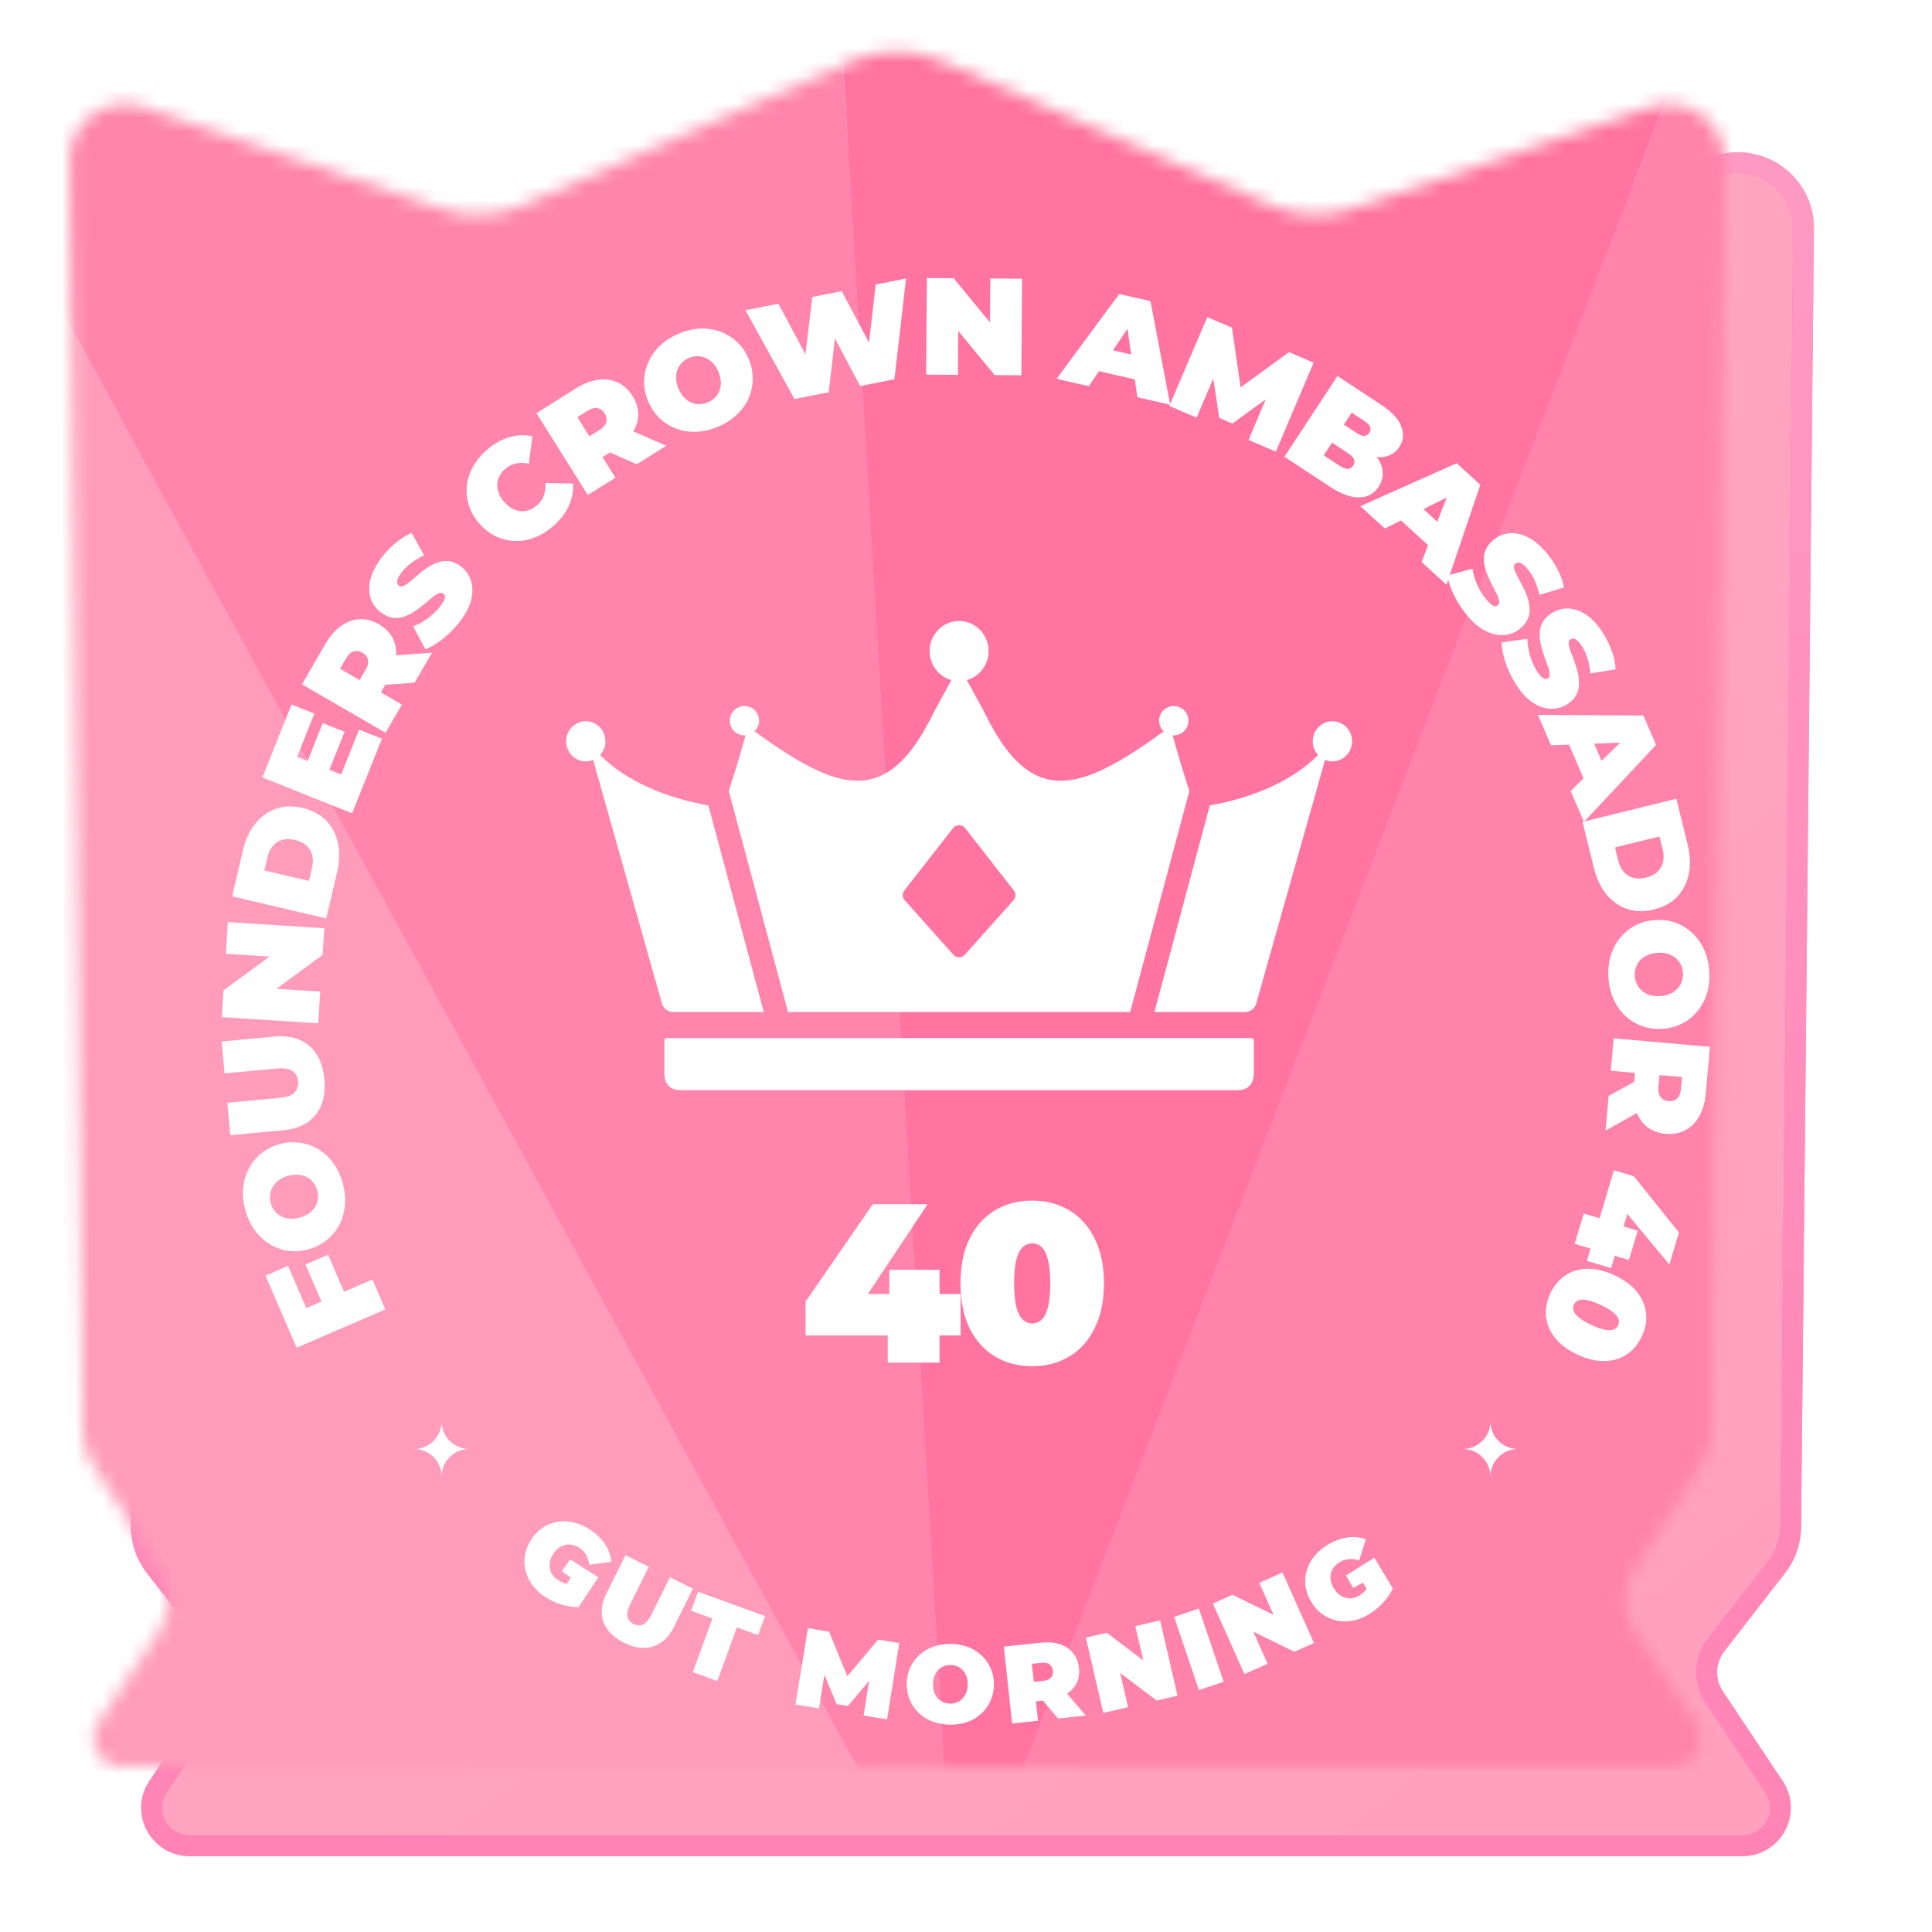 <svg width="140" height="140" viewBox="0 0 140 140" fill="none" xmlns="http://www.w3.org/2000/svg">
<path d="M66.488 8.722C68.727 7.741 71.273 7.741 73.512 8.722L97.461 19.217C99.116 19.942 100.983 20.021 102.693 19.439L124.413 12.042C127.513 10.986 130.727 13.31 130.694 16.585L129.764 110.657C129.753 111.697 129.401 112.705 128.763 113.526L124.362 119.185C123.504 120.289 123.447 121.819 124.223 122.982L128.552 129.477C129.77 131.304 128.46 133.752 126.264 133.752H13.736C11.54 133.752 10.23 131.304 11.448 129.477L15.777 122.982C16.553 121.819 16.496 120.289 15.638 119.185L11.237 113.526C10.599 112.705 10.247 111.697 10.236 110.657L9.306 16.585C9.273 13.31 12.487 10.986 15.587 12.042L37.307 19.439C39.017 20.021 40.884 19.942 42.539 19.217L66.488 8.722Z" fill="url(#paint0_linear_2512_2675)"/>
<path d="M66.488 8.722C68.727 7.741 71.273 7.741 73.512 8.722L97.461 19.217C99.116 19.942 100.983 20.021 102.693 19.439L124.413 12.042C127.513 10.986 130.727 13.31 130.694 16.585L129.764 110.657C129.753 111.697 129.401 112.705 128.763 113.526L124.362 119.185C123.504 120.289 123.447 121.819 124.223 122.982L128.552 129.477C129.77 131.304 128.46 133.752 126.264 133.752H13.736C11.54 133.752 10.23 131.304 11.448 129.477L15.777 122.982C16.553 121.819 16.496 120.289 15.638 119.185L11.237 113.526C10.599 112.705 10.247 111.697 10.236 110.657L9.306 16.585C9.273 13.31 12.487 10.986 15.587 12.042L37.307 19.439C39.017 20.021 40.884 19.942 42.539 19.217L66.488 8.722Z" stroke="#FF4999" stroke-width="1.5"/>
<path d="M66.488 8.722C68.727 7.741 71.273 7.741 73.512 8.722L97.461 19.217C99.116 19.942 100.983 20.021 102.693 19.439L124.413 12.042C127.513 10.986 130.727 13.31 130.694 16.585L129.764 110.657C129.753 111.697 129.401 112.705 128.763 113.526L124.362 119.185C123.504 120.289 123.447 121.819 124.223 122.982L128.552 129.477C129.77 131.304 128.46 133.752 126.264 133.752H13.736C11.54 133.752 10.23 131.304 11.448 129.477L15.777 122.982C16.553 121.819 16.496 120.289 15.638 119.185L11.237 113.526C10.599 112.705 10.247 111.697 10.236 110.657L9.306 16.585C9.273 13.31 12.487 10.986 15.587 12.042L37.307 19.439C39.017 20.021 40.884 19.942 42.539 19.217L66.488 8.722Z" stroke="url(#paint1_linear_2512_2675)" stroke-opacity="0.6" stroke-width="1.5"/>
<g filter="url(#filter0_i_2512_2675)">
<mask id="mask0_2512_2675" style="mask-type:alpha" maskUnits="userSpaceOnUse" x="10" y="8" width="120" height="126">
<path d="M127.927 129.893C128.813 131.222 127.861 133.002 126.263 133.002H13.737C12.139 133.002 11.187 131.222 12.072 129.893L16.555 123.168C17.433 121.85 17.451 120.138 16.601 118.802L11.614 110.964C11.213 110.334 10.996 109.604 10.989 108.857L10.057 16.579C10.029 13.821 12.735 11.863 15.346 12.752L37.065 20.148C38.953 20.791 41.013 20.704 42.84 19.904L66.789 9.409C68.836 8.512 71.164 8.512 73.211 9.409L97.16 19.904C98.987 20.704 101.047 20.791 102.935 20.148L124.654 12.752C127.265 11.863 129.971 13.821 129.943 16.579L129.012 108.857C129.004 109.604 128.787 110.334 128.386 110.964L123.399 118.802C122.548 120.138 122.567 121.85 123.445 123.168L127.927 129.893Z" fill="url(#paint2_linear_2512_2675)"/>
</mask>
<g mask="url(#mask0_2512_2675)">
<path d="M74.198 146L-18 -22.846L-14.251 146H74.198Z" fill="#FF9CBB"/>
<path d="M74.198 146.002L-18 -22.843L61.014 -75.998L74.198 146.002Z" fill="#FF85AC"/>
<path d="M74.199 146.002L139.453 -23.418L61.014 -75.998L74.199 146.002Z" fill="#FF74A0"/>
<path d="M74.198 146L139.453 -23.42L144.05 146H74.198Z" fill="#FF83AA"/>
</g>
</g>
<path d="M90.686 75.222C90.78 75.222 90.856 75.299 90.856 75.392V77.83C90.856 77.924 90.856 79 89.686 79H49.314C48.144 79 48.144 77.924 48.144 77.83V75.392C48.144 75.299 48.22 75.222 48.314 75.222H90.686Z" fill="white"/>
<path d="M42.449 52.265C43.235 52.265 43.872 52.916 43.872 53.718C43.872 54.103 43.724 54.452 43.485 54.712C45.433 56.673 48.335 57.825 51.334 58.369L55.344 73.333H48.787C48.407 73.333 48.072 73.081 47.968 72.715L42.981 55.065C42.816 55.132 42.637 55.171 42.449 55.171C41.662 55.171 41.025 54.521 41.025 53.718C41.025 52.916 41.662 52.265 42.449 52.265Z" fill="white"/>
<path fill-rule="evenodd" clip-rule="evenodd" d="M69.5 45C70.679 45 71.636 45.976 71.636 47.18C71.636 48.186 70.966 49.031 70.058 49.282L71.2 51.367C71.264 51.485 71.329 51.611 71.395 51.745C74.735 58.524 78.21 57.435 84.327 52.997C84.121 52.803 83.992 52.53 83.992 52.225C83.992 51.638 84.468 51.163 85.055 51.163C85.641 51.163 86.117 51.638 86.117 52.225C86.117 52.812 85.641 53.288 85.055 53.288C85.027 53.288 85 53.285 84.973 53.282C85.345 54.638 85.75 55.983 86.187 57.318L81.896 73.333H57.103L52.813 57.318C53.25 55.983 53.655 54.638 54.027 53.282C54 53.285 53.973 53.288 53.945 53.288C53.358 53.288 52.883 52.812 52.883 52.225C52.883 51.638 53.358 51.163 53.945 51.163C54.532 51.163 55.008 51.638 55.008 52.225C55.008 52.53 54.878 52.803 54.673 52.997C60.789 57.435 64.265 58.524 67.605 51.745C67.671 51.611 67.736 51.485 67.8 51.367L68.942 49.282C68.034 49.031 67.364 48.186 67.364 47.18C67.364 45.976 68.32 45 69.5 45ZM69.936 60.008C69.714 59.725 69.286 59.725 69.064 60.008L65.535 64.526C65.37 64.737 65.38 65.035 65.558 65.235L69.087 69.188C69.307 69.434 69.692 69.434 69.912 69.188L73.442 65.235C73.62 65.035 73.63 64.737 73.465 64.526L69.936 60.008Z" fill="white"/>
<path d="M96.551 52.265C97.338 52.265 97.975 52.916 97.975 53.718C97.975 54.521 97.337 55.171 96.551 55.171C96.363 55.171 96.184 55.132 96.019 55.065L91.031 72.715C90.928 73.081 90.593 73.333 90.213 73.333H83.656L87.665 58.369C90.664 57.825 93.567 56.673 95.515 54.712C95.276 54.452 95.128 54.103 95.128 53.718C95.128 52.916 95.765 52.265 96.551 52.265Z" fill="white"/>
<path d="M58.379 96.77V94.311L63.248 87.262H67.216L62.527 94.311L60.724 93.77H69.609V96.77H58.379ZM64.33 98.738V96.77L64.445 93.77V92.016H68.084V98.738H64.33Z" fill="white"/>
<path d="M74.799 99C73.782 99 72.881 98.765 72.094 98.295C71.318 97.825 70.706 97.142 70.258 96.246C69.821 95.35 69.602 94.268 69.602 93C69.602 91.732 69.821 90.65 70.258 89.754C70.706 88.858 71.318 88.175 72.094 87.705C72.881 87.235 73.782 87 74.799 87C75.815 87 76.711 87.235 77.487 87.705C78.274 88.175 78.886 88.858 79.323 89.754C79.771 90.65 79.996 91.732 79.996 93C79.996 94.268 79.771 95.35 79.323 96.246C78.886 97.142 78.274 97.825 77.487 98.295C76.711 98.765 75.815 99 74.799 99ZM74.799 95.902C75.05 95.902 75.274 95.814 75.471 95.639C75.668 95.465 75.821 95.164 75.93 94.738C76.05 94.311 76.11 93.732 76.11 93C76.11 92.257 76.05 91.678 75.93 91.262C75.821 90.836 75.668 90.535 75.471 90.361C75.274 90.186 75.05 90.098 74.799 90.098C74.547 90.098 74.323 90.186 74.127 90.361C73.93 90.535 73.771 90.836 73.651 91.262C73.542 91.678 73.487 92.257 73.487 93C73.487 93.732 73.542 94.311 73.651 94.738C73.771 95.164 73.93 95.465 74.127 95.639C74.323 95.814 74.547 95.902 74.799 95.902Z" fill="white"/>
<path d="M23.359 94.46L22.139 91.633L23.773 90.927L24.994 93.755L23.359 94.46ZM26.987 92.721L27.922 94.887L21.495 97.661L19.24 92.437L20.875 91.732L22.194 94.789L26.987 92.721ZM24.844 85.779C24.989 86.326 25.038 86.859 24.988 87.375C24.938 87.885 24.8 88.353 24.575 88.778C24.343 89.205 24.037 89.573 23.657 89.88C23.274 90.182 22.829 90.4 22.32 90.535C21.804 90.672 21.309 90.704 20.834 90.629C20.351 90.551 19.907 90.382 19.5 90.125C19.087 89.869 18.732 89.532 18.435 89.114C18.137 88.69 17.914 88.204 17.769 87.656C17.622 87.102 17.574 86.57 17.625 86.06C17.676 85.55 17.817 85.081 18.048 84.654C18.273 84.229 18.577 83.865 18.959 83.564C19.333 83.258 19.778 83.036 20.294 82.9C20.802 82.764 21.299 82.736 21.782 82.815C22.263 82.887 22.71 83.052 23.123 83.308C23.529 83.565 23.881 83.903 24.178 84.321C24.475 84.739 24.697 85.225 24.844 85.779ZM22.998 86.269C22.942 86.056 22.851 85.87 22.726 85.71C22.599 85.543 22.446 85.411 22.269 85.314C22.083 85.211 21.877 85.149 21.65 85.126C21.417 85.105 21.168 85.13 20.904 85.2C20.64 85.27 20.415 85.371 20.229 85.503C20.037 85.637 19.889 85.793 19.785 85.973C19.672 86.147 19.602 86.339 19.575 86.546C19.545 86.747 19.559 86.954 19.615 87.166C19.672 87.379 19.763 87.568 19.89 87.735C20.015 87.895 20.171 88.026 20.357 88.128C20.534 88.226 20.74 88.285 20.973 88.306C21.2 88.329 21.445 88.305 21.709 88.235C21.974 88.165 22.202 88.063 22.394 87.929C22.579 87.797 22.728 87.644 22.841 87.469C22.945 87.29 23.012 87.1 23.041 86.899C23.069 86.691 23.055 86.481 22.998 86.269ZM23.505 78.204C23.605 79.273 23.393 80.132 22.871 80.784C22.349 81.434 21.567 81.808 20.525 81.905L16.691 82.261L16.473 79.911L20.237 79.562C20.768 79.512 21.137 79.381 21.345 79.168C21.546 78.955 21.632 78.686 21.602 78.36C21.571 78.028 21.437 77.78 21.201 77.614C20.958 77.443 20.57 77.382 20.039 77.431L16.275 77.78L16.061 75.47L19.895 75.114C20.937 75.017 21.774 75.241 22.407 75.785C23.04 76.329 23.406 77.135 23.505 78.204ZM23.058 74.151L16.072 73.705L16.196 71.769L20.674 68.488L20.617 69.386L16.366 69.114L16.512 66.819L23.498 67.265L23.374 69.201L18.896 72.483L18.953 71.584L23.205 71.856L23.058 74.151ZM23.638 66.553L16.824 64.953L17.612 61.594C17.791 60.835 18.087 60.199 18.502 59.687C18.91 59.173 19.405 58.814 19.988 58.608C20.57 58.402 21.212 58.382 21.913 58.547C22.62 58.713 23.192 59.018 23.629 59.463C24.059 59.906 24.346 60.45 24.489 61.093C24.626 61.734 24.605 62.435 24.427 63.194L23.638 66.553ZM22.387 63.835L22.613 62.871C22.689 62.547 22.694 62.25 22.627 61.981C22.561 61.705 22.425 61.471 22.217 61.278C22.002 61.084 21.719 60.946 21.369 60.864C21.025 60.783 20.717 60.782 20.445 60.862C20.173 60.942 19.946 61.091 19.765 61.309C19.585 61.52 19.457 61.788 19.381 62.112L19.154 63.076L22.387 63.835ZM22.232 55.295L23.39 52.398L24.969 53.03L23.81 55.927L22.232 55.295ZM24.724 56.12L26.023 52.87L27.676 53.531L25.515 58.935L19.015 56.335L21.128 51.052L22.781 51.713L21.53 54.842L24.724 56.12ZM27.938 53.1L21.883 49.587L23.574 46.672C23.902 46.107 24.276 45.673 24.699 45.371C25.124 45.063 25.575 44.897 26.051 44.872C26.522 44.845 26.991 44.967 27.458 45.238C27.925 45.509 28.264 45.855 28.473 46.278C28.677 46.696 28.748 47.165 28.686 47.684C28.627 48.197 28.434 48.736 28.106 49.302L27.073 51.084L26.76 49.688L29.122 51.058L27.938 53.1ZM30.04 49.475L26.971 49.684L28.226 47.521L31.305 47.296L30.04 49.475ZM26.985 49.819L25.533 50.19L26.491 48.538C26.655 48.256 26.712 48.011 26.662 47.805C26.616 47.593 26.483 47.423 26.264 47.296C26.045 47.169 25.831 47.138 25.624 47.203C25.421 47.262 25.237 47.433 25.073 47.715L24.114 49.367L23.716 47.922L26.985 49.819ZM33.276 45.097C32.914 45.558 32.511 45.963 32.069 46.31C31.627 46.658 31.212 46.905 30.826 47.051L29.943 45.391C30.301 45.248 30.652 45.054 30.998 44.809C31.342 44.553 31.634 44.274 31.873 43.97C32.013 43.791 32.111 43.644 32.168 43.528C32.224 43.403 32.25 43.3 32.245 43.22C32.235 43.135 32.199 43.069 32.136 43.019C32.036 42.941 31.914 42.934 31.77 42.999C31.626 43.064 31.463 43.174 31.283 43.328C31.101 43.474 30.904 43.638 30.694 43.819C30.478 43.998 30.247 44.168 30 44.33C29.758 44.488 29.505 44.611 29.24 44.7C28.979 44.783 28.709 44.804 28.428 44.762C28.142 44.715 27.853 44.577 27.559 44.346C27.218 44.079 26.983 43.742 26.853 43.335C26.723 42.918 26.721 42.456 26.85 41.946C26.983 41.432 27.271 40.891 27.716 40.325C28.008 39.953 28.336 39.617 28.698 39.316C29.061 39.016 29.437 38.786 29.826 38.625L30.733 40.239C30.382 40.405 30.072 40.59 29.802 40.793C29.536 40.991 29.309 41.211 29.119 41.452C28.98 41.63 28.884 41.784 28.833 41.914C28.782 42.044 28.765 42.153 28.78 42.241C28.799 42.324 28.841 42.39 28.904 42.44C28.998 42.514 29.117 42.518 29.261 42.454C29.4 42.385 29.558 42.275 29.735 42.126C29.916 41.971 30.111 41.803 30.322 41.621C30.537 41.434 30.765 41.261 31.008 41.104C31.25 40.946 31.501 40.826 31.762 40.742C32.026 40.654 32.299 40.63 32.58 40.672C32.86 40.715 33.144 40.849 33.433 41.075C33.768 41.339 34.002 41.679 34.133 42.095C34.262 42.502 34.265 42.962 34.142 43.475C34.013 43.985 33.725 44.525 33.276 45.097ZM40.059 38.148C39.635 38.513 39.184 38.786 38.707 38.968C38.23 39.14 37.752 39.217 37.271 39.199C36.795 39.178 36.338 39.06 35.9 38.847C35.463 38.635 35.068 38.323 34.716 37.914C34.364 37.504 34.116 37.067 33.971 36.602C33.827 36.137 33.78 35.668 33.83 35.194C33.885 34.717 34.036 34.258 34.282 33.818C34.529 33.368 34.864 32.961 35.289 32.596C35.81 32.149 36.348 31.844 36.904 31.683C37.465 31.518 38.025 31.494 38.583 31.612L38.32 33.592C37.993 33.529 37.689 33.527 37.405 33.586C37.123 33.636 36.862 33.763 36.625 33.967C36.438 34.127 36.294 34.303 36.195 34.494C36.095 34.685 36.04 34.887 36.028 35.099C36.022 35.306 36.06 35.52 36.143 35.739C36.221 35.952 36.347 36.16 36.521 36.363C36.695 36.565 36.884 36.724 37.088 36.838C37.288 36.948 37.491 37.015 37.697 37.04C37.908 37.061 38.115 37.037 38.319 36.967C38.523 36.897 38.718 36.782 38.906 36.621C39.143 36.417 39.31 36.182 39.406 35.915C39.502 35.638 39.544 35.334 39.532 35.002L41.529 35.04C41.557 35.605 41.449 36.155 41.205 36.689C40.962 37.215 40.58 37.701 40.059 38.148ZM42.596 35.87L38.874 29.941L41.728 28.149C42.282 27.802 42.815 27.593 43.33 27.522C43.85 27.448 44.326 27.511 44.759 27.711C45.188 27.906 45.547 28.232 45.834 28.689C46.121 29.147 46.259 29.611 46.248 30.082C46.233 30.548 46.077 30.996 45.781 31.426C45.49 31.853 45.068 32.24 44.514 32.587L42.769 33.683L43.143 32.303L44.594 34.615L42.596 35.87ZM46.144 33.642L43.332 32.397L45.449 31.068L48.279 32.302L46.144 33.642ZM43.281 32.523L41.823 32.175L43.441 31.16C43.717 30.986 43.882 30.796 43.934 30.591C43.991 30.381 43.953 30.169 43.818 29.955C43.683 29.74 43.509 29.613 43.296 29.574C43.088 29.532 42.846 29.597 42.569 29.771L40.951 30.786L41.272 29.322L43.281 32.523ZM52.044 30.916C51.522 31.138 51.002 31.261 50.484 31.286C49.972 31.308 49.489 31.238 49.036 31.076C48.581 30.907 48.173 30.656 47.815 30.323C47.462 29.988 47.182 29.578 46.976 29.093C46.768 28.602 46.666 28.117 46.672 27.636C46.681 27.147 46.785 26.683 46.982 26.244C47.177 25.799 47.46 25.4 47.831 25.046C48.209 24.69 48.658 24.401 49.18 24.18C49.707 23.955 50.227 23.832 50.739 23.81C51.252 23.788 51.735 23.861 52.191 24.03C52.644 24.192 53.047 24.441 53.399 24.776C53.756 25.103 54.038 25.512 54.247 26.003C54.453 26.487 54.551 26.974 54.542 27.463C54.539 27.95 54.44 28.416 54.245 28.861C54.048 29.3 53.763 29.696 53.392 30.049C53.021 30.403 52.571 30.692 52.044 30.916ZM51.296 29.158C51.499 29.072 51.67 28.956 51.811 28.809C51.957 28.66 52.066 28.491 52.138 28.301C52.213 28.102 52.245 27.889 52.236 27.662C52.223 27.428 52.163 27.185 52.056 26.934C51.95 26.682 51.817 26.474 51.66 26.309C51.501 26.138 51.325 26.013 51.132 25.936C50.943 25.849 50.744 25.807 50.535 25.809C50.332 25.809 50.129 25.851 49.927 25.937C49.724 26.023 49.55 26.141 49.403 26.29C49.263 26.437 49.155 26.61 49.08 26.808C49.009 26.998 48.979 27.21 48.992 27.443C49.001 27.671 49.06 27.911 49.167 28.162C49.274 28.414 49.407 28.625 49.567 28.796C49.724 28.961 49.897 29.087 50.086 29.173C50.278 29.251 50.476 29.29 50.679 29.291C50.888 29.289 51.094 29.244 51.296 29.158ZM57.573 28.914L54.019 22.481L56.403 22.01L59.324 27.457L58.127 27.693L58.865 21.523L60.994 21.103L63.896 26.554L62.748 26.781L63.457 20.616L65.654 20.182L64.813 27.484L62.331 27.974L59.961 23.509L60.628 23.377L60.055 28.424L57.573 28.914ZM67.113 27.146L67.162 20.146L69.102 20.16L72.632 24.445L71.732 24.439L71.762 20.179L74.062 20.195L74.013 27.195L72.073 27.181L68.543 22.896L69.443 22.903L69.413 27.163L67.113 27.146ZM76.566 27.45L81.106 21.306L83.368 21.822L84.794 29.327L82.415 28.784L81.52 22.549L82.417 22.753L78.906 27.983L76.566 27.45ZM78.611 26.665L79.575 25.141L82.714 25.857L82.921 27.648L78.611 26.665ZM84.731 29.417L87.486 22.983L89.27 23.746L90.045 29.049L89.107 28.648L93.406 25.518L95.19 26.282L92.453 32.724L90.476 31.878L91.938 28.413L92.25 28.547L89.308 30.692L88.352 30.283L87.801 26.642L88.187 26.807L86.707 30.264L84.731 29.417ZM93.073 33.099L96.917 27.249L100.042 29.303C100.85 29.834 101.351 30.37 101.545 30.913C101.743 31.449 101.695 31.941 101.402 32.386C101.208 32.681 100.951 32.891 100.63 33.015C100.318 33.138 99.963 33.163 99.563 33.092C99.163 33.02 98.734 32.835 98.278 32.535L98.741 32.193C99.198 32.493 99.549 32.815 99.793 33.16C100.043 33.507 100.177 33.862 100.194 34.225C100.221 34.585 100.122 34.935 99.899 35.275C99.566 35.782 99.094 36.038 98.484 36.044C97.879 36.054 97.173 35.793 96.365 35.263L93.073 33.099ZM95.918 32.994L97.104 33.774C97.322 33.916 97.509 33.984 97.666 33.975C97.829 33.971 97.959 33.893 98.058 33.742C98.157 33.592 98.176 33.441 98.116 33.29C98.061 33.142 97.926 32.997 97.708 32.854L96.388 31.987L97.245 30.683L98.298 31.375C98.52 31.521 98.706 31.591 98.854 31.585C99.011 31.576 99.135 31.503 99.227 31.363C99.322 31.218 99.34 31.075 99.282 30.933C99.229 30.795 99.092 30.652 98.869 30.506L97.95 29.902L95.918 32.994ZM98.578 36.681L105.555 33.569L107.27 35.132L104.816 42.366L103.013 40.723L105.303 34.855L105.983 35.474L100.352 38.298L98.578 36.681ZM100.745 37.005L102.334 36.153L104.714 38.322L104.012 39.983L100.745 37.005ZM106.258 44.525C105.887 44.07 105.581 43.589 105.338 43.081C105.096 42.574 104.945 42.116 104.887 41.707L106.7 41.208C106.761 41.588 106.874 41.974 107.038 42.365C107.212 42.757 107.421 43.102 107.665 43.402C107.809 43.577 107.931 43.706 108.031 43.787C108.142 43.869 108.236 43.917 108.316 43.929C108.4 43.938 108.473 43.917 108.535 43.866C108.633 43.786 108.666 43.669 108.635 43.514C108.603 43.359 108.531 43.176 108.42 42.966C108.318 42.757 108.201 42.53 108.069 42.284C107.943 42.035 107.827 41.772 107.723 41.496C107.622 41.225 107.557 40.951 107.529 40.673C107.504 40.401 107.543 40.132 107.645 39.868C107.753 39.599 107.952 39.346 108.241 39.11C108.576 38.836 108.957 38.681 109.382 38.643C109.817 38.606 110.269 38.706 110.738 38.943C111.211 39.185 111.675 39.585 112.131 40.143C112.43 40.509 112.686 40.903 112.9 41.322C113.113 41.742 113.256 42.159 113.328 42.573L111.554 43.105C111.469 42.727 111.357 42.384 111.218 42.076C111.082 41.773 110.918 41.503 110.724 41.266C110.58 41.09 110.451 40.963 110.336 40.886C110.22 40.807 110.118 40.766 110.028 40.762C109.943 40.763 109.869 40.789 109.807 40.839C109.714 40.915 109.684 41.031 109.716 41.185C109.752 41.336 109.825 41.514 109.932 41.719C110.043 41.929 110.165 42.157 110.296 42.402C110.432 42.653 110.55 42.914 110.651 43.184C110.751 43.455 110.814 43.727 110.839 43.999C110.867 44.277 110.831 44.548 110.728 44.813C110.626 45.077 110.432 45.325 110.148 45.557C109.818 45.827 109.435 45.98 109 46.017C108.575 46.054 108.125 45.957 107.651 45.724C107.182 45.487 106.718 45.088 106.258 44.525ZM109.811 49.524C109.502 49.025 109.26 48.509 109.085 47.974C108.911 47.439 108.821 46.965 108.816 46.552L110.678 46.292C110.69 46.677 110.751 47.074 110.864 47.483C110.985 47.894 111.148 48.264 111.352 48.592C111.471 48.785 111.576 48.928 111.665 49.022C111.764 49.117 111.851 49.177 111.928 49.2C112.011 49.219 112.086 49.208 112.154 49.165C112.262 49.099 112.31 48.986 112.298 48.829C112.287 48.671 112.24 48.481 112.156 48.258C112.082 48.037 111.996 47.797 111.897 47.536C111.804 47.272 111.723 46.997 111.655 46.71C111.59 46.428 111.562 46.148 111.569 45.869C111.58 45.595 111.653 45.334 111.789 45.085C111.931 44.833 112.16 44.608 112.477 44.411C112.845 44.183 113.243 44.078 113.67 44.095C114.106 44.115 114.541 44.273 114.975 44.569C115.413 44.87 115.822 45.326 116.201 45.938C116.45 46.34 116.654 46.763 116.811 47.207C116.969 47.651 117.056 48.083 117.074 48.503L115.246 48.801C115.211 48.415 115.144 48.06 115.046 47.737C114.951 47.419 114.822 47.13 114.661 46.87C114.541 46.677 114.429 46.535 114.325 46.442C114.221 46.35 114.125 46.296 114.036 46.28C113.952 46.27 113.875 46.286 113.807 46.328C113.705 46.392 113.66 46.502 113.671 46.66C113.688 46.814 113.737 46.999 113.817 47.217C113.9 47.44 113.991 47.681 114.09 47.941C114.192 48.208 114.276 48.481 114.34 48.763C114.405 49.044 114.432 49.322 114.421 49.595C114.414 49.874 114.342 50.138 114.206 50.387C114.07 50.636 113.847 50.857 113.535 51.051C113.173 51.276 112.773 51.378 112.337 51.358C111.911 51.34 111.477 51.185 111.037 50.894C110.603 50.598 110.194 50.142 109.811 49.524ZM111.446 51.803L119.086 51.851L120.002 53.982L114.779 59.557L113.816 57.316L118.325 52.918L118.689 53.763L112.394 54.008L111.446 51.803ZM113.286 52.994L115.085 52.874L116.356 55.832L115.031 57.055L113.286 52.994ZM114.678 59.557L121.474 57.882L122.3 61.232C122.486 61.989 122.511 62.691 122.375 63.335C122.245 63.978 121.968 64.524 121.542 64.972C121.117 65.42 120.555 65.73 119.856 65.902C119.151 66.076 118.502 66.064 117.911 65.867C117.326 65.668 116.824 65.314 116.404 64.807C115.99 64.297 115.69 63.664 115.503 62.907L114.678 59.557ZM117.029 61.408L117.266 62.37C117.345 62.693 117.476 62.96 117.658 63.169C117.842 63.385 118.07 63.531 118.343 63.608C118.623 63.683 118.937 63.678 119.287 63.592C119.63 63.507 119.904 63.367 120.11 63.172C120.316 62.977 120.45 62.742 120.513 62.465C120.577 62.196 120.569 61.899 120.489 61.575L120.252 60.614L117.029 61.408ZM116.556 70.868C116.517 70.303 116.57 69.771 116.715 69.273C116.861 68.782 117.085 68.348 117.386 67.973C117.694 67.597 118.064 67.294 118.495 67.063C118.927 66.839 119.406 66.709 119.931 66.672C120.463 66.635 120.956 66.697 121.408 66.859C121.868 67.028 122.273 67.277 122.623 67.606C122.98 67.936 123.266 68.333 123.479 68.8C123.692 69.273 123.819 69.792 123.858 70.357C123.898 70.929 123.845 71.46 123.699 71.952C123.553 72.443 123.326 72.877 123.019 73.253C122.717 73.628 122.351 73.928 121.919 74.152C121.494 74.382 121.015 74.516 120.483 74.553C119.958 74.59 119.465 74.524 119.006 74.356C118.547 74.194 118.139 73.948 117.781 73.619C117.431 73.29 117.149 72.892 116.936 72.425C116.723 71.959 116.596 71.44 116.556 70.868ZM118.462 70.735C118.477 70.954 118.531 71.154 118.624 71.335C118.717 71.522 118.842 71.68 118.998 71.81C119.161 71.945 119.352 72.046 119.57 72.111C119.795 72.175 120.044 72.198 120.317 72.179C120.59 72.16 120.83 72.103 121.037 72.008C121.251 71.913 121.426 71.787 121.562 71.63C121.705 71.48 121.81 71.306 121.876 71.107C121.943 70.915 121.968 70.71 121.953 70.49C121.938 70.271 121.883 70.067 121.79 69.88C121.697 69.7 121.569 69.541 121.406 69.406C121.25 69.276 121.059 69.18 120.834 69.115C120.616 69.05 120.37 69.027 120.098 69.046C119.825 69.066 119.582 69.123 119.368 69.218C119.161 69.312 118.985 69.435 118.842 69.585C118.706 69.742 118.605 69.916 118.538 70.108C118.472 70.306 118.446 70.515 118.462 70.735ZM116.933 75.241L123.906 75.857L123.609 79.214C123.552 79.865 123.396 80.416 123.142 80.869C122.887 81.329 122.549 81.67 122.128 81.894C121.713 82.118 121.237 82.207 120.699 82.159C120.161 82.112 119.708 81.941 119.339 81.648C118.977 81.355 118.714 80.96 118.55 80.464C118.386 79.974 118.332 79.404 118.39 78.753L118.571 76.701L119.445 77.832L116.725 77.592L116.933 75.241ZM116.565 79.415L119.256 77.926L119.036 80.416L116.343 81.925L116.565 79.415ZM119.186 77.809L120.344 76.858L120.176 78.76C120.147 79.086 120.199 79.331 120.332 79.497C120.464 79.669 120.656 79.766 120.909 79.789C121.161 79.811 121.367 79.749 121.527 79.602C121.687 79.462 121.781 79.23 121.81 78.904L121.978 77.002L122.951 78.142L119.186 77.809ZM116.952 84.804L118.39 85.233L121.66 89.309L120.967 91.628L117.666 87.657L118.297 86.698L116.745 91.891L114.992 91.367L116.952 84.804ZM114.764 87.938L115.913 88.282L117.647 88.873L118.672 89.179L118.037 91.306L114.108 90.132L114.764 87.938ZM112.338 93.739C112.601 93.177 112.963 92.739 113.426 92.425C113.886 92.118 114.422 91.956 115.033 91.94C115.641 91.929 116.295 92.088 116.996 92.415C117.697 92.742 118.238 93.142 118.621 93.615C119 94.094 119.22 94.609 119.279 95.159C119.336 95.715 119.233 96.274 118.971 96.836C118.708 97.398 118.347 97.832 117.887 98.14C117.424 98.454 116.889 98.615 116.281 98.626C115.67 98.642 115.014 98.487 114.313 98.159C113.613 97.832 113.072 97.429 112.693 96.95C112.31 96.477 112.091 95.963 112.034 95.406C111.975 94.856 112.076 94.3 112.338 93.739ZM114.051 94.538C113.986 94.677 113.976 94.824 114.022 94.978C114.068 95.131 114.195 95.293 114.402 95.464C114.607 95.64 114.911 95.823 115.316 96.012C115.727 96.204 116.062 96.32 116.323 96.361C116.587 96.41 116.792 96.403 116.94 96.34C117.087 96.276 117.193 96.175 117.258 96.036C117.323 95.897 117.333 95.751 117.287 95.597C117.241 95.443 117.116 95.278 116.911 95.102C116.71 94.934 116.404 94.754 115.993 94.562C115.588 94.373 115.254 94.254 114.99 94.204C114.724 94.161 114.517 94.171 114.369 94.234C114.222 94.298 114.116 94.399 114.051 94.538Z" fill="white"/>
<path d="M110 105C108.895 105 108 105.895 108 107C108 105.895 107.105 105 106 105C107.105 105 108 104.105 108 103C108 104.105 108.895 105 110 105Z" fill="white"/>
<path d="M34 105C32.895 105 32 105.895 32 107C32 105.895 31.105 105 30 105C31.105 105 32 104.105 32 103C32 104.105 32.895 105 34 105Z" fill="white"/>
<path fill-rule="evenodd" clip-rule="evenodd" d="M68.93 119.124C69.388 119.134 69.808 119.215 70.188 119.368C70.569 119.52 70.898 119.733 71.175 120.005C71.451 120.273 71.664 120.587 71.81 120.948C71.963 121.303 72.034 121.694 72.025 122.12C72.016 122.541 71.928 122.929 71.761 123.283C71.598 123.636 71.372 123.944 71.084 124.204C70.796 124.459 70.458 124.655 70.071 124.79C69.684 124.926 69.261 124.989 68.803 124.979C68.35 124.969 67.93 124.888 67.544 124.736C67.163 124.583 66.834 124.373 66.558 124.106C66.281 123.833 66.066 123.516 65.914 123.156C65.767 122.795 65.698 122.404 65.707 121.983C65.716 121.557 65.802 121.169 65.964 120.821C66.131 120.467 66.36 120.162 66.648 119.907C66.937 119.646 67.274 119.448 67.661 119.313C68.053 119.177 68.476 119.115 68.93 119.124ZM68.896 120.652C68.721 120.648 68.554 120.677 68.398 120.738C68.248 120.798 68.113 120.888 67.993 121.008C67.879 121.123 67.787 121.268 67.72 121.443C67.652 121.612 67.615 121.806 67.61 122.025C67.606 122.243 67.633 122.441 67.693 122.619C67.754 122.79 67.839 122.939 67.948 123.064C68.063 123.183 68.194 123.277 68.342 123.344C68.495 123.411 68.66 123.448 68.836 123.452C69.012 123.455 69.175 123.426 69.326 123.366C69.482 123.305 69.617 123.218 69.731 123.103C69.851 122.983 69.946 122.837 70.014 122.668C70.081 122.494 70.117 122.297 70.122 122.078C70.127 121.86 70.099 121.664 70.039 121.493C69.979 121.315 69.891 121.167 69.776 121.047C69.667 120.922 69.536 120.826 69.383 120.758C69.235 120.691 69.072 120.656 68.896 120.652Z" fill="white"/>
<path fill-rule="evenodd" clip-rule="evenodd" d="M75.423 119.035C75.942 118.979 76.399 119.015 76.794 119.144C77.194 119.272 77.515 119.485 77.756 119.781C77.996 120.071 78.139 120.431 78.185 120.861C78.232 121.29 78.169 121.672 77.996 122.007C77.845 122.295 77.62 122.535 77.324 122.728L78.679 124.316L76.675 124.532L75.579 123.233L75.067 123.287L75.219 124.689L73.342 124.891L72.742 119.323L75.423 119.035ZM75.459 120.495L74.774 120.568L74.915 121.872L75.6 121.799C75.859 121.771 76.044 121.692 76.153 121.562C76.268 121.432 76.314 121.266 76.293 121.065C76.271 120.863 76.19 120.711 76.051 120.608C75.916 120.504 75.719 120.467 75.459 120.495Z" fill="white"/>
<path d="M60.078 118.237L61.401 121.47L63.631 118.814L65.163 119.063L64.28 124.593L62.582 124.317L62.977 121.793L61.447 123.621L60.626 123.489L59.74 121.356L59.345 123.79L57.647 123.515L58.546 117.988L60.078 118.237Z" fill="white"/>
<path d="M85.328 122.876L83.816 123.227L81.168 121.226L81.743 123.707L79.951 124.123L78.686 118.668L80.198 118.318L82.846 120.318L82.271 117.837L84.063 117.421L85.328 122.876Z" fill="white"/>
<path d="M88.667 121.867L86.879 122.471L85.084 117.166L86.873 116.562L88.667 121.867Z" fill="white"/>
<path d="M55.437 117.111L54.937 118.487L53.395 117.926L51.981 121.813L50.208 121.167L51.622 117.281L50.08 116.72L50.581 115.344L55.437 117.111Z" fill="white"/>
<path d="M95.215 119.062L93.798 119.695L90.816 118.236L91.854 120.562L90.175 121.312L87.891 116.198L89.309 115.565L92.29 117.023L91.253 114.698L92.933 113.948L95.215 119.062Z" fill="white"/>
<path d="M47.014 113.537L45.669 116.245C45.479 116.627 45.413 116.934 45.471 117.165C45.531 117.392 45.678 117.563 45.912 117.679C46.151 117.798 46.376 117.811 46.588 117.72C46.807 117.627 47.012 117.388 47.202 117.006L48.547 114.298L50.209 115.124L48.839 117.882C48.466 118.632 47.962 119.108 47.326 119.31C46.69 119.512 45.987 119.422 45.218 119.04C44.449 118.658 43.953 118.153 43.729 117.524C43.506 116.895 43.581 116.205 43.953 115.455L45.323 112.697L47.014 113.537Z" fill="white"/>
<path d="M97.639 111.411C98.11 111.346 98.557 111.39 98.977 111.542L98.488 113.076C98.233 112.992 97.989 112.96 97.759 112.98C97.53 112.993 97.308 113.064 97.093 113.193C96.915 113.3 96.769 113.425 96.655 113.568C96.546 113.708 96.474 113.86 96.436 114.026C96.399 114.191 96.396 114.363 96.429 114.542C96.462 114.722 96.535 114.906 96.647 115.093C96.754 115.271 96.881 115.419 97.026 115.537C97.169 115.651 97.322 115.731 97.485 115.776C97.649 115.82 97.817 115.831 97.989 115.808C98.164 115.778 98.339 115.711 98.513 115.607C98.695 115.497 98.856 115.361 98.994 115.198C99.008 115.18 99.021 115.16 99.035 115.141L98.764 114.69L98.051 115.069L97.541 114.162L99.592 112.878L100.216 113.917L100.213 113.918L100.929 115.11C100.754 115.482 100.511 115.834 100.199 116.163C99.887 116.493 99.554 116.764 99.202 116.975C98.813 117.208 98.419 117.364 98.018 117.443C97.62 117.514 97.231 117.51 96.854 117.431C96.482 117.349 96.138 117.195 95.821 116.968C95.505 116.741 95.236 116.443 95.014 116.073C94.791 115.702 94.656 115.324 94.604 114.938C94.553 114.552 94.581 114.173 94.689 113.804C94.797 113.435 94.981 113.092 95.239 112.776C95.499 112.452 95.828 112.171 96.225 111.932C96.701 111.647 97.172 111.473 97.639 111.411Z" fill="white"/>
<path d="M40.416 110.272C40.796 110.211 41.184 110.229 41.581 110.326C41.985 110.421 42.38 110.597 42.767 110.854C43.228 111.161 43.588 111.511 43.845 111.906C44.105 112.303 44.258 112.725 44.302 113.17L42.707 113.388C42.672 113.122 42.596 112.888 42.479 112.689C42.37 112.488 42.21 112.318 42.001 112.179C41.828 112.064 41.652 111.986 41.474 111.945C41.301 111.907 41.132 111.907 40.967 111.944C40.801 111.981 40.645 112.053 40.497 112.16C40.349 112.266 40.215 112.411 40.094 112.593C39.979 112.766 39.899 112.944 39.855 113.126C39.814 113.304 39.808 113.476 39.838 113.643C39.868 113.81 39.931 113.967 40.025 114.113C40.127 114.257 40.263 114.386 40.431 114.498C40.609 114.616 40.802 114.703 41.009 114.757C41.031 114.762 41.054 114.765 41.077 114.77L41.368 114.331L40.719 113.85L41.319 112.999L43.359 114.3L42.689 115.31L42.687 115.308L41.919 116.466C41.508 116.468 41.086 116.4 40.654 116.26C40.222 116.12 39.835 115.937 39.493 115.709C39.115 115.459 38.804 115.169 38.561 114.841C38.326 114.512 38.163 114.16 38.072 113.786C37.986 113.414 37.977 113.037 38.046 112.654C38.115 112.271 38.269 111.899 38.508 111.539C38.747 111.18 39.03 110.894 39.356 110.682C39.683 110.47 40.036 110.333 40.416 110.272Z" fill="white"/>
<defs>
<filter id="filter0_i_2512_2675" x="5.057" y="3.736" width="124.886" height="129.266" filterUnits="userSpaceOnUse" color-interpolation-filters="sRGB">
<feFlood flood-opacity="0" result="BackgroundImageFix"/>
<feBlend mode="normal" in="SourceGraphic" in2="BackgroundImageFix" result="shape"/>
<feColorMatrix in="SourceAlpha" type="matrix" values="0 0 0 0 0 0 0 0 0 0 0 0 0 0 0 0 0 0 127 0" result="hardAlpha"/>
<feOffset dx="-5" dy="-5"/>
<feGaussianBlur stdDeviation="2.5"/>
<feComposite in2="hardAlpha" operator="arithmetic" k2="-1" k3="1"/>
<feColorMatrix type="matrix" values="0 0 0 0 0 0 0 0 0 0 0 0 0 0 0 0 0 0 0.4 0"/>
<feBlend mode="overlay" in2="shape" result="effect1_innerShadow_2512_2675"/>
</filter>
<linearGradient id="paint0_linear_2512_2675" x1="10" y1="12.931" x2="113.417" y2="146.812" gradientUnits="userSpaceOnUse">
<stop stop-color="#FFA7C2"/>
<stop offset="1" stop-color="#FFA0BE"/>
</linearGradient>
<linearGradient id="paint1_linear_2512_2675" x1="70" y1="12.931" x2="70" y2="134.002" gradientUnits="userSpaceOnUse">
<stop stop-color="#FFCFDF"/>
<stop offset="1" stop-color="#FFACC8"/>
</linearGradient>
<linearGradient id="paint2_linear_2512_2675" x1="10" y1="12.931" x2="113.417" y2="146.812" gradientUnits="userSpaceOnUse">
<stop stop-color="#FFA7C2"/>
<stop offset="1" stop-color="#FFA0BE"/>
</linearGradient>
</defs>
</svg>
